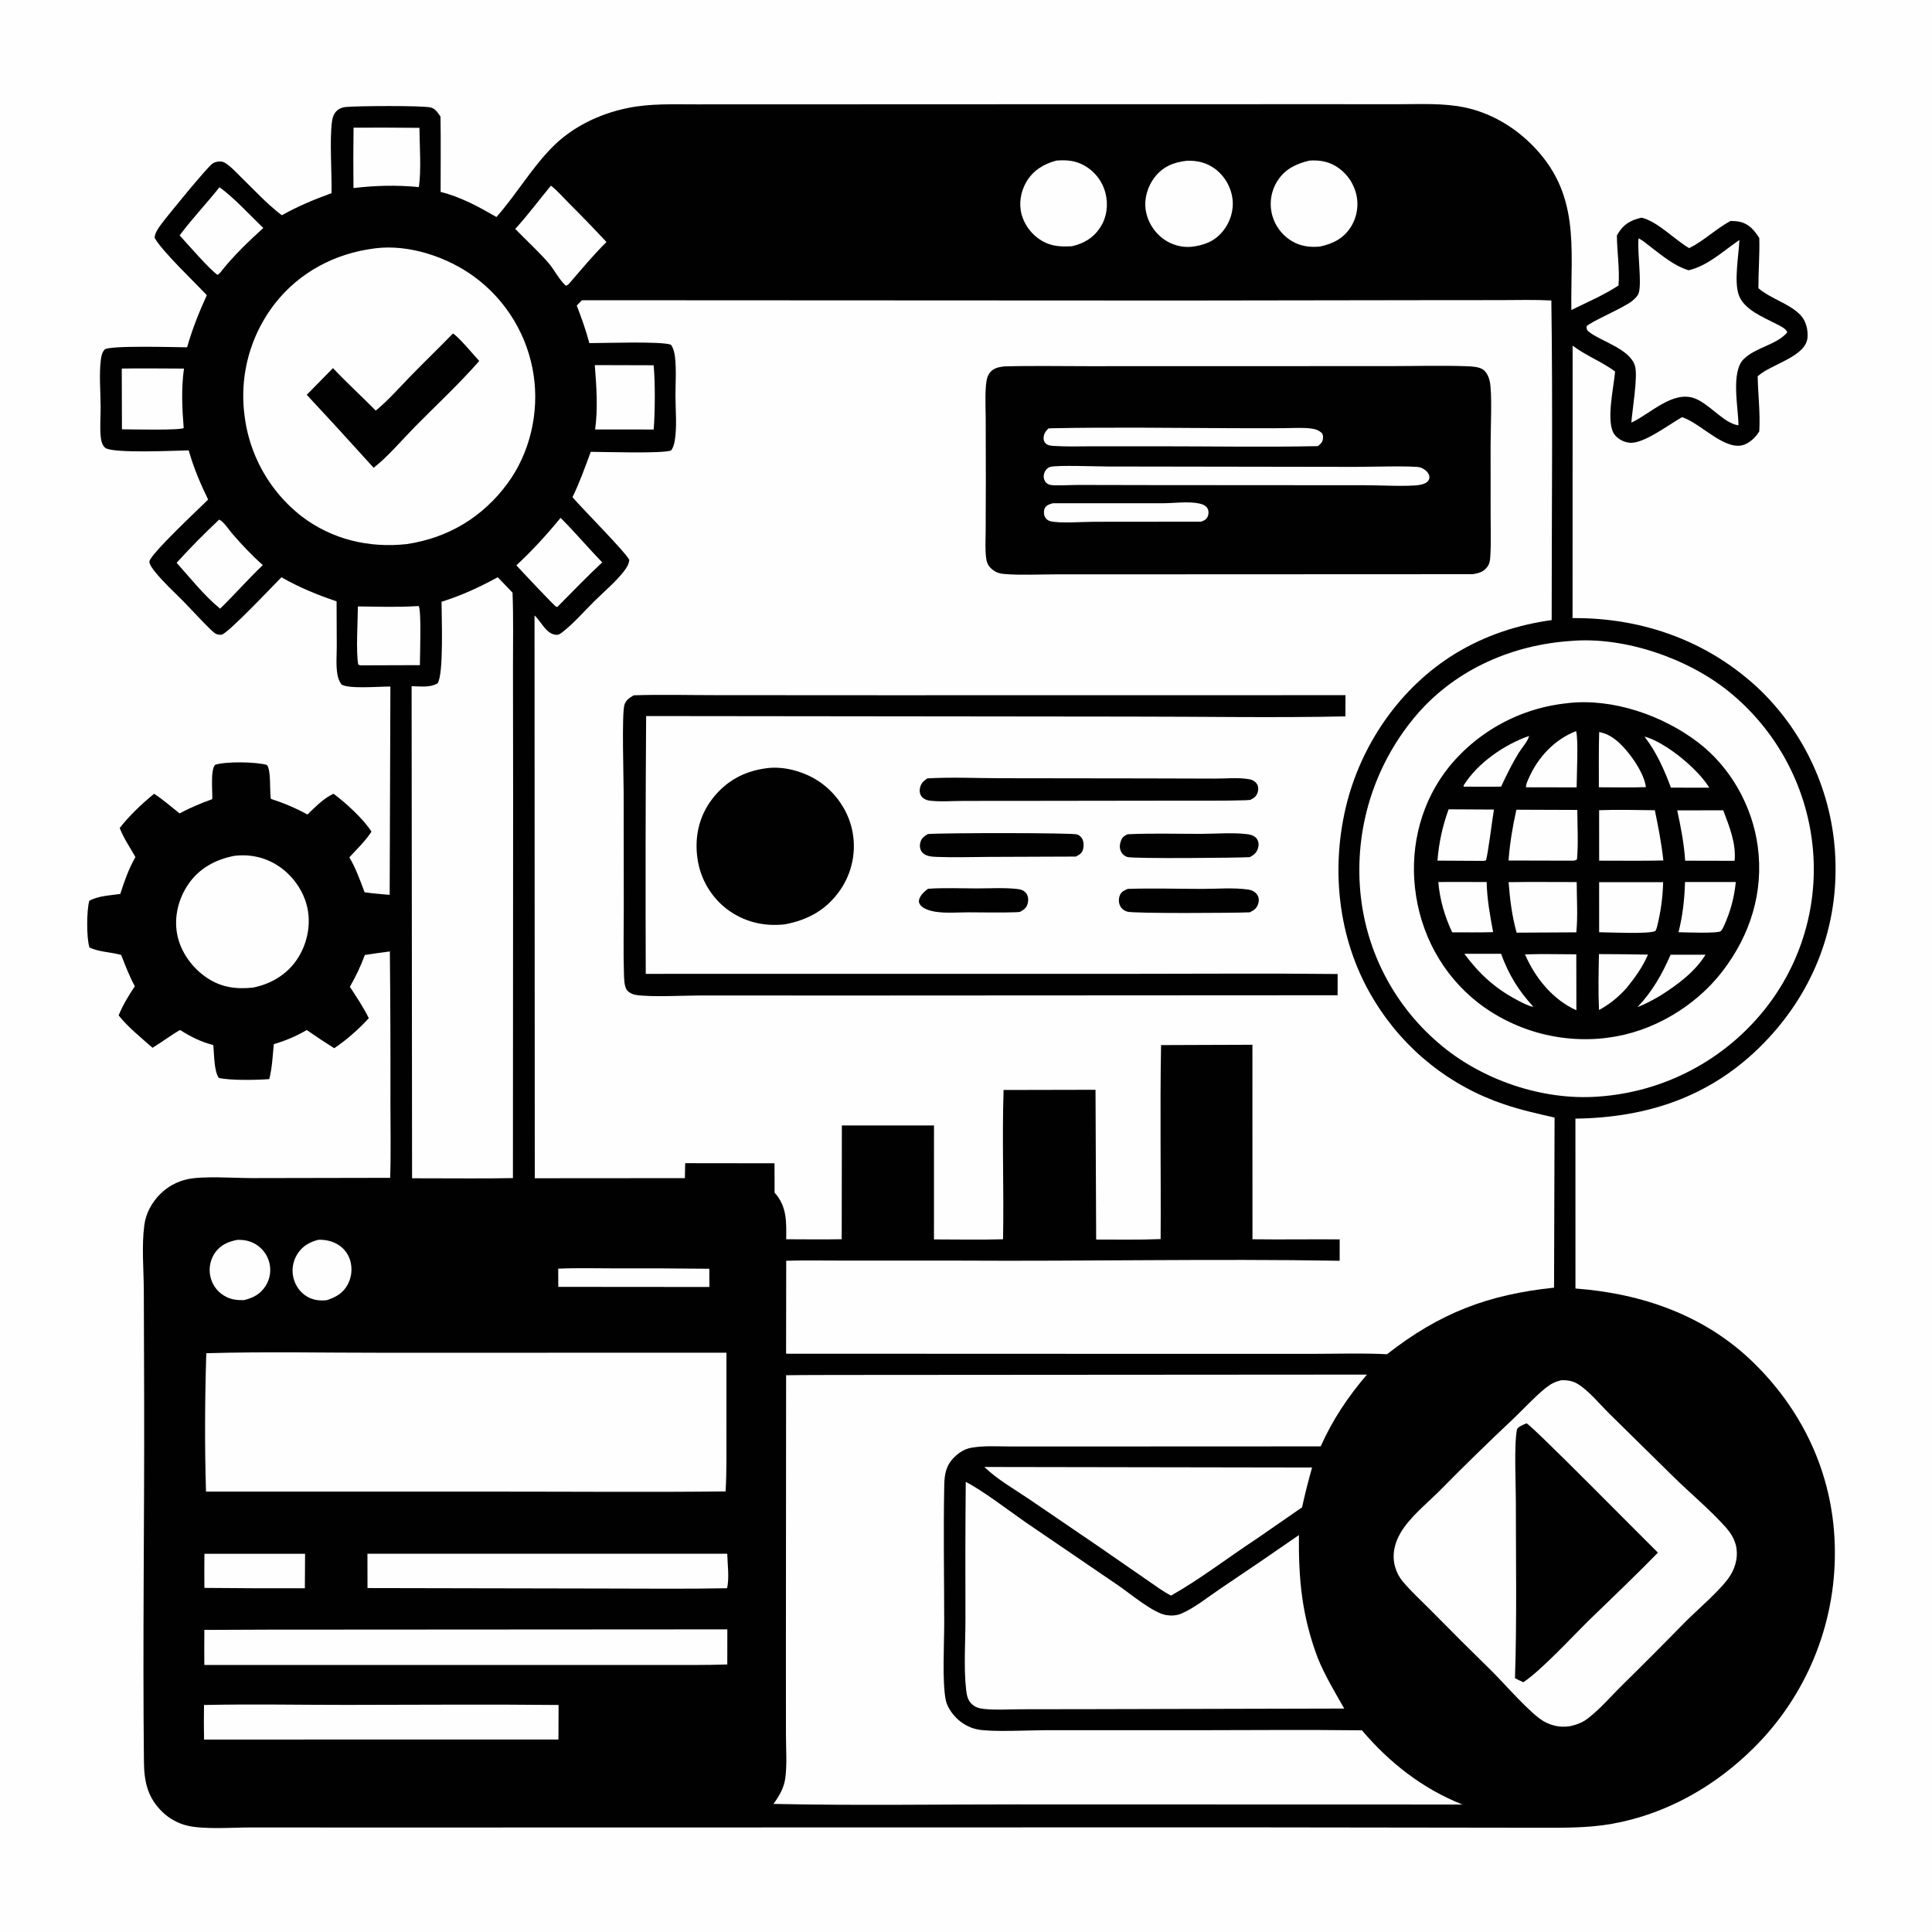<?xml version="1.0" encoding="utf-8" ?>
<svg xmlns="http://www.w3.org/2000/svg" xmlns:xlink="http://www.w3.org/1999/xlink" width="1024" height="1024">
	<path fill="#FEFEFE" d="M0 0L1024 0L1024 1024L0 1024L0 0Z"/>
	<path fill="#010101" d="M547.491 55.248L700.458 55.222L741.071 55.24C752.796 55.247 764.999 54.538 776.523 56.976C789.648 59.754 801.778 66.759 811.311 76.124C837.959 102.305 832.382 130.802 832.851 164.318C841.124 160.22 850.134 156.396 857.849 151.313C858.528 142.523 857.06 133.624 856.977 124.818Q857.262 124.307 857.562 123.804C860.637 118.692 864.417 116.709 870.02 115.353C878.53 117.351 887.434 126.914 895.308 131.526C903.194 127.579 909.526 121.243 917.245 117.098C918.995 117.122 920.81 117.234 922.513 117.656C927.219 118.823 929.985 122.293 932.457 126.169C932.727 135.006 931.949 143.892 931.988 152.75C938.569 158.431 948.438 160.841 954.279 166.98C957.214 170.065 958.319 174.661 958.023 178.833C957.301 189.015 938.973 192.945 932.02 199.083C931.879 199.207 931.741 199.335 931.602 199.462C931.799 209.21 933.026 218.875 932.456 228.647C930.709 231.441 928.206 234.004 925.184 235.399C915.203 240.009 902.179 224.929 892.083 221.286C891.905 221.222 891.725 221.162 891.546 221.1C884.755 224.846 871.389 235.19 863.984 234.676C860.944 234.465 857.925 232.965 855.967 230.621C850.786 224.421 855.363 205.28 856.036 196.894C848.942 191.659 840.594 188.513 833.525 183.214L833.488 327.608C870.81 327.301 905.93 339.942 933.083 365.894Q934.237 367.018 935.364 368.17Q936.49 369.322 937.588 370.501Q938.686 371.68 939.755 372.886Q940.823 374.091 941.862 375.323Q942.901 376.554 943.91 377.811Q944.918 379.068 945.895 380.348Q946.873 381.629 947.818 382.934Q948.764 384.238 949.678 385.565Q950.591 386.892 951.472 388.241Q952.353 389.591 953.2 390.961Q954.048 392.331 954.861 393.722Q955.675 395.112 956.454 396.523Q957.233 397.933 957.978 399.361Q958.723 400.79 959.432 402.237Q960.141 403.683 960.815 405.147Q961.489 406.61 962.127 408.09Q962.764 409.569 963.366 411.064Q963.967 412.559 964.532 414.068Q965.096 415.577 965.624 417.099Q966.151 418.622 966.641 420.157Q967.131 421.691 967.583 423.238Q968.036 424.784 968.45 426.341Q968.864 427.898 969.24 429.465Q969.616 431.031 969.954 432.607Q970.292 434.182 970.59 435.765Q970.889 437.348 971.15 438.938Q971.41 440.528 971.631 442.124Q971.852 443.72 972.034 445.321Q972.215 446.922 972.358 448.527Q972.501 450.132 972.604 451.739Q972.708 453.347 972.771 454.957Q972.835 456.567 972.86 458.178C973.557 494.139 959.944 527.08 934.927 552.786C907.443 581.028 873.64 592.385 835.008 592.896L835.031 682.933C870.414 685.583 904.008 697.219 929.769 722.593C956.93 749.346 972.355 783.942 972.52 822.299Q972.531 824.103 972.498 825.907Q972.465 827.711 972.387 829.513Q972.309 831.316 972.186 833.116Q972.063 834.916 971.896 836.712Q971.728 838.509 971.516 840.301Q971.304 842.092 971.047 843.878Q970.791 845.664 970.49 847.443Q970.19 849.222 969.845 850.993Q969.5 852.764 969.111 854.526Q968.723 856.287 968.29 858.039Q967.858 859.791 967.383 861.531Q966.907 863.272 966.388 865Q965.87 866.728 965.308 868.442Q964.747 870.157 964.143 871.857Q963.539 873.557 962.893 875.242Q962.247 876.927 961.56 878.595Q960.872 880.263 960.143 881.913Q959.415 883.564 958.645 885.196Q957.876 886.828 957.066 888.44Q956.256 890.052 955.407 891.644Q954.557 893.236 953.669 894.806Q952.78 896.376 951.852 897.923Q950.925 899.471 949.959 900.995Q948.994 902.519 947.99 904.019Q946.987 905.518 945.947 906.993Q944.907 908.467 943.831 909.915Q942.755 911.363 941.643 912.784Q940.531 914.204 939.384 915.597Q938.237 916.99 937.056 918.354Q935.874 919.718 934.66 921.052Q933.445 922.386 932.198 923.689Q930.95 924.993 929.671 926.265C909.182 946.754 883.059 961.573 854.408 966.657C841.517 968.945 828.765 968.742 815.738 968.737L779.838 968.693L656.055 968.531L195.75 968.623L132.991 968.589C123.356 968.587 108.668 969.732 99.574 967.706C94.685 966.617 89.839 963.991 86.223 960.523C78.286 952.911 76.403 944.511 76.288 933.829C75.604 870.433 76.549 806.973 76.41 743.569L76.224 683.614C76.14 672.526 75.03 660.257 76.497 649.295C77.34 642.996 80.471 637.341 84.918 632.863Q85.645 632.139 86.421 631.468Q87.197 630.797 88.018 630.182Q88.839 629.567 89.7 629.011Q90.562 628.455 91.461 627.96Q92.359 627.466 93.29 627.036Q94.221 626.605 95.18 626.241Q96.139 625.877 97.121 625.58Q98.103 625.284 99.103 625.057C107.722 623.159 124.017 624.417 133.394 624.414L206.798 624.277C207.245 610.821 206.924 597.243 206.935 583.773Q207.03 544.027 206.635 504.283C202.21 504.803 197.788 505.529 193.375 506.155C191.167 512.125 188.606 517.508 185.437 523.036C189.019 528.421 192.579 533.86 195.484 539.645C190.303 545.335 183.561 551.325 177.142 555.574Q169.742 550.942 162.589 545.936C156.812 549.285 151.516 551.525 145.114 553.433C144.546 559.566 144.236 565.973 142.721 571.949C136.307 572.453 121.835 572.746 115.975 571.307C113.357 567.722 113.553 558.297 113.029 553.9C106.583 552.242 101.023 549.486 95.443 545.914C90.413 548.759 85.817 552.365 80.842 555.334C74.694 549.927 68.032 544.588 62.875 538.199C65.131 532.634 68.15 527.717 71.468 522.727C68.539 517.422 66.443 511.763 64.216 506.14C58.948 504.633 52.227 504.562 47.435 502.174C45.779 497.541 45.884 482.206 47.327 477.494C51.676 474.821 58.724 474.568 63.746 473.805C65.962 466.933 68.186 460.572 71.77 454.276C69.011 449.231 65.448 444.231 63.457 438.849C68.45 432.368 75.359 425.89 81.677 420.712C86.402 423.797 90.767 427.609 95.186 431.118C100.786 428.094 106.511 425.724 112.485 423.569C112.729 419.671 111.42 408.133 114.018 405.338C119.869 403.527 135.479 403.735 141.415 405.424C143.698 407.673 142.931 418.966 143.449 422.618L143.566 423.41C150.46 425.641 156.602 428.235 162.963 431.705C167.211 427.651 171.374 423.226 176.75 420.699C182.963 425.213 192.924 434.346 196.88 440.796C193.683 445.74 189.159 450.079 185.163 454.388C188.612 460.214 190.861 466.61 193.249 472.918C197.652 473.576 202.102 473.903 206.535 474.297L206.917 363.887C201.708 363.795 184.63 365.324 180.99 362.773C179.721 361.004 179.147 359.339 178.792 357.188C178.021 352.528 178.483 347.347 178.489 342.61L178.396 318.725C168.127 315.266 158.592 311.352 149.164 305.963C144.891 310.242 120.363 336.289 117.328 336.434C115.444 336.524 114.221 336.058 112.871 334.805C107.459 329.779 102.444 324.076 97.262 318.793C92.31 313.746 86.712 308.731 82.287 303.226C81.327 302.031 79.054 299.172 79.19 297.625C79.526 293.814 105.81 269.236 110.319 264.809C106.191 256.336 102.577 247.789 100.02 238.699C93.162 238.833 59.526 240.457 55.759 237.346C54.083 235.961 53.551 233.341 53.361 231.281C52.886 226.138 53.373 220.6 53.341 215.408C53.291 207.434 52.476 198.621 53.444 190.734C53.679 188.823 54.1 186.694 55.473 185.258C57.677 182.952 93.429 184.053 99.165 184.082C101.874 174.516 105.489 165.481 109.618 156.453C103.559 149.957 85.383 132.665 81.942 125.999C82.087 123.496 83.925 120.91 85.379 118.935C88.836 114.239 109.121 89.494 112.393 86.878C113.294 86.158 114.422 85.797 115.554 85.652C116.849 85.486 118.119 85.61 119.254 86.308C122.566 88.345 125.448 91.668 128.233 94.375C134.869 100.827 141.413 107.991 148.765 113.611L149.391 114.086C157.996 109.267 166.466 105.745 175.709 102.39C175.947 91.608 174.621 74.407 175.947 64.52C176.306 61.838 177.117 59.567 179.437 57.991C180.61 57.195 182.076 56.813 183.474 56.689C189.796 56.13 222.707 55.877 228.129 56.928C230.662 57.419 232.125 59.867 233.472 61.818C233.705 75.107 233.521 88.431 233.538 101.723C244.234 104.385 253.659 109.58 263.139 115.016C273.539 103.263 281.669 89.194 292.642 78.087C303.456 67.142 317.792 60.3 332.773 57.234C344.742 54.785 357.05 55.323 369.2 55.31L408.124 55.301L547.491 55.248Z"/>
	<path fill="#FEFEFE" d="M295.871 672.422C306.041 671.96 316.354 672.273 326.543 672.269Q351.247 672.178 375.95 672.47L375.991 682.127L295.901 682.061L295.871 672.422Z"/>
	<path fill="#FEFEFE" d="M168.806 657.099C172.075 657.029 175.109 657.573 178.053 659.055Q178.719 659.388 179.349 659.786Q179.978 660.184 180.564 660.644Q181.15 661.104 181.686 661.62Q182.223 662.137 182.705 662.705Q183.187 663.273 183.609 663.886Q184.031 664.5 184.389 665.153Q184.747 665.806 185.038 666.492Q185.328 667.177 185.548 667.889Q185.79 668.682 185.953 669.495Q186.117 670.308 186.2 671.133Q186.284 671.958 186.286 672.788Q186.289 673.617 186.211 674.442Q186.133 675.268 185.975 676.082Q185.816 676.896 185.579 677.691Q185.343 678.486 185.03 679.253Q184.716 680.021 184.33 680.755C181.853 685.418 178.01 687.566 173.186 689.127C169.565 689.524 166.154 689.139 162.934 687.31C159.177 685.177 156.546 681.471 155.525 677.296Q155.335 676.513 155.222 675.716Q155.11 674.918 155.076 674.113Q155.043 673.308 155.089 672.504Q155.135 671.7 155.26 670.904Q155.385 670.108 155.587 669.328Q155.79 668.548 156.068 667.793Q156.346 667.037 156.698 666.312Q157.049 665.587 157.47 664.9C160.109 660.552 163.986 658.316 168.806 657.099Z"/>
	<path fill="#FEFEFE" d="M125.981 657.125C129.37 657.115 132.25 657.616 135.223 659.304Q135.919 659.703 136.572 660.17Q137.225 660.637 137.827 661.168Q138.43 661.698 138.976 662.286Q139.522 662.874 140.006 663.514Q140.491 664.154 140.908 664.84Q141.326 665.525 141.672 666.249Q142.019 666.973 142.291 667.728Q142.563 668.483 142.758 669.262Q142.953 670.036 143.069 670.825Q143.185 671.614 143.221 672.411Q143.256 673.208 143.211 674.004Q143.167 674.801 143.042 675.588Q142.916 676.376 142.713 677.147Q142.509 677.919 142.228 678.665Q141.947 679.412 141.593 680.126Q141.238 680.841 140.813 681.516C138.056 685.906 134.218 687.903 129.351 689.073C125.356 689.205 122.011 688.763 118.548 686.603Q117.867 686.179 117.232 685.688Q116.598 685.196 116.016 684.643Q115.435 684.089 114.914 683.479Q114.392 682.87 113.935 682.21Q113.478 681.55 113.091 680.847Q112.704 680.144 112.391 679.405Q112.078 678.666 111.841 677.899Q111.605 677.132 111.448 676.345Q111.282 675.546 111.199 674.734Q111.115 673.922 111.115 673.106Q111.114 672.29 111.197 671.479Q111.279 670.667 111.444 669.867Q111.608 669.068 111.853 668.29Q112.099 667.511 112.422 666.762Q112.745 666.013 113.142 665.3Q113.54 664.588 114.008 663.919C116.964 659.763 121.119 658.002 125.981 657.125Z"/>
	<path fill="#FEFEFE" d="M108.342 823.544L161.694 823.531L161.585 841.801Q134.959 841.9 108.334 841.623C108.228 835.603 108.329 829.565 108.342 823.544Z"/>
	<path fill="#FEFEFE" d="M220.838 321.26L221.921 321.216C223.436 323.418 222.565 348.14 222.546 352.543L190.875 352.643L189.87 352.187C188.612 345.428 189.637 329.111 189.685 321.422C200.214 321.525 210.283 321.93 220.838 321.26Z"/>
	<path fill="#FEFEFE" d="M116.306 99.257C123.615 104.32 132.888 114.494 139.565 120.818C131.478 128.221 123.658 135.631 116.882 144.295C116.359 144.964 116.011 145.228 115.322 145.693C111.579 143.355 99.046 128.966 95.21 124.767C101.784 115.914 109.455 107.901 116.306 99.257Z"/>
	<path fill="#FEFEFE" d="M64.538 195.346C75.514 195.146 86.531 195.337 97.51 195.356C96.028 205.93 96.514 216.254 97.361 226.84C95.918 228.193 68.517 227.548 64.631 227.537L64.538 195.346Z"/>
	<path fill="#FEFEFE" d="M315.251 193.509L346.442 193.598C347.328 202.735 347.185 218.417 346.469 227.647L315.437 227.617C316.964 216.089 316.148 205.012 315.251 193.509Z"/>
	<path fill="#FEFEFE" d="M297.113 274.474C304.726 282.034 311.698 290.347 319.177 298.067C311.02 305.676 303.239 313.804 295.378 321.722L294.785 321.528L295.012 321.817C293.636 320.997 276.372 302.578 273.681 299.636C282.202 291.714 289.745 283.476 297.113 274.474Z"/>
	<path fill="#FEFEFE" d="M116.186 275.387C118.569 276.514 121.211 280.669 123.03 282.775C128.17 288.728 133.392 294.292 139.296 299.506C131.486 306.935 124.405 315.103 116.661 322.604C108.235 315.736 100.891 306.396 93.615 298.294Q104.425 286.372 116.186 275.387Z"/>
	<path fill="#FEFEFE" d="M187.391 67.667Q204.853 67.578 222.314 67.759C222.358 76.998 223.387 90.434 221.975 99.153C210.203 98.012 199.061 98.293 187.35 99.677Q187.158 83.671 187.391 67.667Z"/>
	<path fill="#FEFEFE" d="M291.998 98.405C295.32 100.946 298.397 104.531 301.354 107.506Q311.589 117.703 321.438 128.274C314.343 135.291 307.93 143.074 301.399 150.611C300.97 150.96 300.477 151.205 299.998 151.48C296.305 148.326 293.886 143.003 290.642 139.283C285.166 133.001 278.89 127.335 273.096 121.335C279.713 114.069 285.741 105.994 291.998 98.405Z"/>
	<path fill="#FEFEFE" d="M694.011 85.125C698.952 84.777 703.434 85.408 707.774 87.946Q708.284 88.249 708.779 88.577Q709.273 88.905 709.751 89.257Q710.229 89.609 710.689 89.984Q711.149 90.359 711.589 90.757Q712.03 91.155 712.45 91.573Q712.871 91.992 713.27 92.431Q713.669 92.871 714.046 93.329Q714.423 93.787 714.777 94.264Q715.131 94.74 715.461 95.234Q715.791 95.727 716.096 96.236Q716.401 96.745 716.68 97.269Q716.96 97.792 717.213 98.329Q717.466 98.866 717.692 99.414Q717.919 99.963 718.117 100.522Q718.316 101.081 718.487 101.65Q718.658 102.218 718.801 102.794Q718.94 103.365 719.05 103.942Q719.16 104.519 719.24 105.101Q719.32 105.683 719.37 106.268Q719.419 106.853 719.439 107.441Q719.458 108.028 719.447 108.615Q719.437 109.202 719.395 109.788Q719.354 110.374 719.283 110.958Q719.212 111.541 719.11 112.119Q719.009 112.698 718.878 113.271Q718.747 113.843 718.587 114.408Q718.426 114.973 718.237 115.53Q718.048 116.086 717.83 116.631Q717.612 117.177 717.367 117.71Q717.121 118.244 716.848 118.764Q716.576 119.285 716.276 119.79Q715.977 120.296 715.652 120.785C711.749 126.646 706.244 129.225 699.598 130.682C694.309 131.174 689.383 130.559 684.721 127.796Q684.217 127.494 683.729 127.168Q683.241 126.841 682.771 126.49Q682.3 126.138 681.848 125.764Q681.396 125.389 680.963 124.992Q680.531 124.595 680.119 124.176Q679.707 123.757 679.317 123.318Q678.927 122.879 678.56 122.421Q678.193 121.963 677.85 121.486Q677.506 121.01 677.188 120.516Q676.869 120.023 676.576 119.514Q676.283 119.006 676.016 118.483Q675.749 117.96 675.509 117.424Q675.269 116.888 675.056 116.34Q674.844 115.793 674.66 115.235Q674.475 114.678 674.319 114.112Q674.164 113.545 674.037 112.972Q673.918 112.428 673.825 111.878Q673.733 111.328 673.668 110.775Q673.602 110.222 673.564 109.666Q673.526 109.11 673.515 108.552Q673.504 107.995 673.521 107.438Q673.537 106.881 673.581 106.326Q673.625 105.77 673.695 105.217Q673.766 104.665 673.864 104.116Q673.962 103.567 674.086 103.024Q674.211 102.481 674.362 101.945Q674.513 101.408 674.69 100.88Q674.867 100.351 675.07 99.832Q675.273 99.313 675.501 98.805Q675.729 98.296 675.981 97.799Q676.234 97.303 676.51 96.819Q676.787 96.335 677.087 95.865C681.066 89.588 687.047 86.762 694.011 85.125Z"/>
	<path fill="#FEFEFE" d="M559.924 85.112C565.137 84.698 569.803 85.03 574.509 87.623Q575.031 87.91 575.537 88.223Q576.044 88.536 576.534 88.874Q577.024 89.213 577.496 89.576Q577.969 89.938 578.422 90.325Q578.875 90.711 579.308 91.12Q579.741 91.529 580.152 91.959Q580.564 92.39 580.953 92.84Q581.342 93.291 581.708 93.761Q582.074 94.231 582.415 94.719Q582.757 95.207 583.073 95.712Q583.389 96.216 583.679 96.736Q583.969 97.256 584.232 97.791Q584.495 98.325 584.731 98.872Q584.967 99.418 585.175 99.977Q585.382 100.535 585.561 101.103Q585.74 101.671 585.89 102.247C587.471 108.297 586.721 114.838 583.383 120.172C579.83 125.852 574.631 129.041 568.228 130.5C562.807 130.805 557.907 130.712 552.977 128.052Q552.46 127.772 551.957 127.466Q551.455 127.16 550.968 126.83Q550.481 126.5 550.012 126.146Q549.542 125.792 549.09 125.415Q548.639 125.038 548.207 124.639Q547.774 124.24 547.362 123.82Q546.95 123.401 546.56 122.961Q546.169 122.521 545.801 122.063Q545.432 121.604 545.087 121.128Q544.742 120.652 544.421 120.159Q544.1 119.666 543.803 119.158Q543.507 118.65 543.236 118.128Q542.966 117.605 542.721 117.07Q542.477 116.535 542.259 115.989Q542.042 115.443 541.852 114.886Q541.661 114.329 541.499 113.764C539.911 108.026 540.951 101.644 543.917 96.525C547.49 90.357 553.191 86.879 559.924 85.112Z"/>
	<path fill="#FEFEFE" d="M629.138 85.198C634.458 85.024 639.461 86.178 643.828 89.364Q644.306 89.717 644.766 90.094Q645.226 90.471 645.666 90.87Q646.106 91.269 646.526 91.69Q646.946 92.111 647.344 92.552Q647.742 92.993 648.118 93.454Q648.493 93.915 648.845 94.394Q649.197 94.873 649.524 95.369Q649.851 95.865 650.153 96.377Q650.455 96.889 650.731 97.416Q651.007 97.942 651.256 98.482Q651.505 99.022 651.727 99.573Q651.949 100.125 652.143 100.687Q652.336 101.248 652.502 101.819Q652.667 102.39 652.803 102.969Q652.94 103.547 653.047 104.132Q653.154 104.717 653.232 105.306C654.035 111.462 652.041 117.786 648.127 122.569C643.664 128.022 637.983 130.105 631.201 130.828C626.262 131.235 621.05 129.744 617.004 126.912Q616.522 126.573 616.057 126.211Q615.593 125.849 615.147 125.464Q614.701 125.079 614.274 124.673Q613.848 124.266 613.442 123.839Q613.037 123.412 612.653 122.965Q612.269 122.518 611.908 122.052Q611.547 121.587 611.21 121.104Q610.873 120.621 610.56 120.122Q610.247 119.622 609.959 119.108Q609.672 118.594 609.41 118.066Q609.148 117.539 608.913 116.998Q608.678 116.458 608.471 115.907Q608.263 115.356 608.083 114.795Q607.902 114.234 607.75 113.665Q607.598 113.096 607.475 112.52Q607.352 111.943 607.257 111.362C606.318 105.21 608.254 98.773 612.044 93.887C616.435 88.227 622.228 85.937 629.138 85.198Z"/>
	<path fill="#FEFEFE" d="M108.13 903.682C133.335 903.125 158.689 903.645 183.908 903.631C221.284 903.609 258.687 903.279 296.06 903.677L295.989 921.985L108.15 922Q107.97 912.841 108.13 903.682Z"/>
	<path fill="#FEFEFE" d="M194.747 823.523L385.464 823.521C385.574 828.909 386.653 836.693 385.337 841.796C363.738 842.223 342.089 841.962 320.482 841.954L194.788 841.708L194.747 823.523Z"/>
	<path fill="#FEFEFE" d="M124.165 453.617C132.463 452.632 140.424 454.323 147.437 458.91C155.22 463.999 161.158 472.447 163 481.598C164.853 490.806 162.621 500.819 157.385 508.57C151.944 516.626 143.543 521.569 134.109 523.44C125.118 524.406 117.215 523.348 109.59 518.202C101.802 512.945 95.674 504.502 93.904 495.193C92.151 485.975 94.562 476.325 99.824 468.632C105.591 460.201 114.296 455.523 124.165 453.617Z"/>
	<path fill="#FEFEFE" d="M868.47 126.346C870.665 127.367 872.582 129.109 874.504 130.568C880.992 135.492 887.111 140.813 895.008 143.253C905.248 140.848 913.363 133.001 921.911 127.201C921.576 135.317 919.044 148.642 921.493 156.083C924.162 164.191 934.83 168.188 941.753 171.841C943.596 172.813 946.65 174.121 947.291 176.17C941.542 182.88 930.606 183.996 924.199 190.334C917.231 197.227 921.417 216.293 921.408 225.417C913.623 224.469 905.829 213.684 897.762 210.986C886.477 207.211 874.892 219.025 865.297 223.687L864.643 224.001C865.159 217.1 868.156 199.603 866.617 194.099C864.031 184.853 848.344 180.918 841.996 175.734C840.923 174.858 840.985 174.272 840.873 173.013C842.429 170.773 860.608 163.193 865.092 159.497C866.446 158.381 867.988 157.016 868.552 155.291C870.301 149.942 867.712 133.606 868.47 126.346Z"/>
	<path fill="#FEFEFE" d="M141.893 863.749L385.501 863.597L385.481 882.195C374.42 882.592 363.317 882.44 352.25 882.473L108.301 882.472Q108.221 873.178 108.322 863.884L141.893 863.749Z"/>
	<path fill="#FEFEFE" d="M521.721 777.527L695.437 777.815Q692.438 788.276 690.125 798.91L665.938 815.651C651.374 825.213 635.546 837.358 620.664 845.698C616.223 843.415 612.07 840.243 607.939 837.428L581.707 819.283L545.716 794.754C537.74 789.352 528.645 784.19 521.721 777.527Z"/>
	<path fill="#FEFEFE" d="M511.874 785.443C520.221 789.567 535.318 801.08 543.564 806.816L592.726 840.334C598.976 844.621 611.059 854.805 617.974 856.001C620.694 856.471 623.604 856.339 626.16 855.235C633.233 852.18 640.132 846.524 646.562 842.199Q667.621 828.082 688.447 813.623C688.222 837.249 690.047 856.507 698.48 878.891C702.319 888.271 707.471 896.794 712.479 905.567L579.976 905.887L541.433 905.942C534.948 905.955 528.042 906.453 521.598 905.787C518.948 905.513 516.666 904.861 514.774 902.881C512.692 900.703 512.318 897.916 512.006 895.041C510.768 883.624 511.71 870.072 511.7 858.359Q511.545 821.9 511.874 785.443Z"/>
	<path fill="#FEFEFE" d="M263.797 305.96C266.469 308.629 269.045 311.406 271.654 314.138C272.162 327.486 271.88 340.937 271.888 354.296L271.967 420.995L271.862 624.414C256.676 624.727 241.442 624.504 226.25 624.527L218.405 624.507L218.163 363.693C222.735 363.772 227.806 364.573 231.901 362.2C235.283 357.541 234.017 326.626 234.035 318.945C244.706 315.607 254 311.298 263.797 305.96Z"/>
	<path fill="#FEFEFE" d="M198.354 131.689C198.496 131.666 198.638 131.638 198.781 131.62C216.759 129.328 237.21 136.233 251.564 146.823Q253.13 147.979 254.637 149.211Q256.145 150.443 257.589 151.747Q259.034 153.052 260.413 154.426Q261.792 155.8 263.102 157.24Q264.412 158.68 265.65 160.182Q266.887 161.685 268.049 163.247Q269.211 164.808 270.295 166.425Q271.379 168.042 272.383 169.71Q273.386 171.378 274.306 173.094Q275.226 174.809 276.06 176.568Q276.895 178.327 277.642 180.124Q278.389 181.922 279.047 183.754Q279.705 185.586 280.272 187.448Q280.839 189.31 281.314 191.198Q281.789 193.086 282.17 194.995Q282.552 196.904 282.839 198.829C285.823 218.688 280.902 240.122 268.938 256.308C255.707 274.21 237.553 285.075 215.597 288.382C195.574 290.563 176.036 285.995 159.861 273.659Q159.081 273.052 158.317 272.426Q157.552 271.8 156.804 271.156Q156.055 270.511 155.323 269.848Q154.59 269.185 153.874 268.504Q153.158 267.824 152.459 267.125Q151.76 266.427 151.079 265.712Q150.397 264.996 149.734 264.264Q149.07 263.532 148.425 262.784Q147.78 262.036 147.153 261.272Q146.527 260.508 145.919 259.729Q145.312 258.95 144.724 258.156Q144.136 257.362 143.567 256.554Q142.999 255.746 142.451 254.924Q141.903 254.102 141.375 253.266Q140.848 252.431 140.341 251.583Q139.834 250.735 139.348 249.875Q138.863 249.014 138.398 248.142Q137.934 247.27 137.491 246.387Q137.049 245.504 136.628 244.61Q136.207 243.716 135.809 242.812Q135.411 241.908 135.035 240.994Q134.659 240.08 134.305 239.158Q133.952 238.235 133.622 237.304Q133.291 236.373 132.984 235.434Q132.677 234.495 132.393 233.548Q132.109 232.602 131.849 231.649Q131.588 230.696 131.351 229.737Q131.114 228.778 130.901 227.813Q130.688 226.848 130.499 225.879Q130.31 224.909 130.145 223.935Q129.98 222.961 129.839 221.983Q129.698 221.005 129.581 220.024Q129.455 219.05 129.353 218.072Q129.251 217.095 129.173 216.116Q129.095 215.136 129.042 214.155Q128.988 213.174 128.959 212.192Q128.929 211.21 128.924 210.227Q128.919 209.244 128.938 208.262Q128.957 207.28 129 206.298Q129.043 205.316 129.111 204.336Q129.178 203.356 129.27 202.378Q129.362 201.399 129.477 200.424Q129.593 199.448 129.733 198.475Q129.873 197.503 130.036 196.534Q130.2 195.565 130.388 194.6Q130.575 193.636 130.786 192.676Q130.998 191.717 131.233 190.763Q131.467 189.809 131.726 188.861Q131.984 187.913 132.266 186.971Q132.548 186.03 132.852 185.096Q133.157 184.162 133.485 183.235Q133.813 182.309 134.163 181.391Q134.514 180.473 134.887 179.564Q135.26 178.655 135.655 177.756Q136.05 176.856 136.468 175.967Q136.885 175.077 137.324 174.198Q137.764 173.319 138.224 172.451Q138.685 171.584 139.167 170.727Q139.649 169.871 140.152 169.027Q140.655 168.183 141.179 167.352Q141.702 166.52 142.246 165.702Q142.79 164.884 143.355 164.079Q143.919 163.275 144.502 162.484Q145.086 161.694 145.689 160.918C158.682 144.28 177.559 134.326 198.354 131.689Z"/>
	<path fill="#010101" d="M240.045 176.787C242.309 177.639 251.635 188.78 254.009 191.318C243.438 203.435 231.295 214.649 219.993 226.115C213.444 232.758 205.079 242.6 198.019 247.924L177.885 225.775L162.581 209.262L176.487 195.111C183.791 202.835 191.672 210.072 199.162 217.624C205.83 212.181 211.616 205.475 217.625 199.325C225.029 191.748 232.646 184.377 240.045 176.787Z"/>
	<path fill="#FEFEFE" d="M827.382 731.568C830.255 731.426 833.39 731.863 835.909 733.329C841.861 736.792 848.078 744.46 853.15 749.442L887.09 782.841C896.167 791.74 906.267 800.073 914.722 809.539C917.038 812.132 918.965 815.15 919.911 818.518C921.459 824.028 920.182 829.905 917.277 834.732C912.88 842.041 899.504 853.3 893.012 859.867Q876.238 877.037 859.115 893.858C853.504 899.444 847.825 906.036 841.554 910.83C838.746 912.977 835.817 914.063 832.431 914.868C832.301 914.887 832.171 914.907 832.04 914.924L831.388 915.004C826.777 915.615 822.541 914.673 818.465 912.474C811.528 908.732 797.304 892.277 790.797 885.832Q774.476 869.888 758.478 853.62C753.506 848.594 748.107 843.691 743.554 838.293C741.606 835.985 740.267 833.399 739.442 830.493C737.653 824.192 739.095 817.929 742.353 812.387C747.161 804.211 756.075 797.06 762.83 790.334Q782.225 770.651 802.357 751.723C807.948 746.387 813.274 740.444 819.297 735.605C821.906 733.509 824.135 732.389 827.382 731.568Z"/>
	<path fill="#010101" d="M809.098 754.395C812.148 755.66 871.148 815.528 878.712 822.921C866.664 835.342 854.045 847.254 841.637 859.317C832.654 868.212 817.202 884.99 807.44 891.618C805.92 890.995 804.451 890.226 802.976 889.503C804 858.175 803.429 826.667 803.43 795.321C803.43 786.572 802.397 765.032 804.083 757.376C805.354 755.811 807.297 755.197 809.098 754.395Z"/>
	<path fill="#FEFEFE" d="M109.339 717.235C140.655 716.314 172.204 717.017 203.541 716.992L385.034 716.962L385.026 758.603C385.015 769.207 385.21 779.9 384.572 790.486C344.677 790.934 304.762 790.582 264.864 790.588L109.19 790.573C108.441 766.304 108.586 741.488 109.339 717.235Z"/>
	<path fill="#FEFEFE" d="M452.434 728.75L724.5 728.564C714.523 740.204 706.247 752.562 699.995 766.609L569.742 766.666L535.934 766.665C529.055 766.668 521.558 766.119 514.767 767.341C511.321 767.961 508.285 769.869 505.814 772.32C501.46 776.638 500.596 781.203 500.476 787.06C499.977 811.444 500.436 835.942 500.451 860.338C500.457 871.198 499.34 891.266 501.242 900.99C501.92 904.457 504.459 908.13 506.92 910.586C509.908 913.57 513.89 915.792 518.047 916.617C525.652 918.128 545.275 917.06 554 917.043L632.608 917.051C662.347 917.028 692.114 916.743 721.85 917.106C736.394 934.254 754.14 948.165 775.149 956.437L538.61 956.374C495.748 956.36 452.782 957.031 409.936 956.109C412.906 952.153 415.486 947.658 416.186 942.698C417.222 935.353 416.575 927.139 416.568 919.702L416.546 877.326L416.653 728.903C428.574 728.724 440.511 728.8 452.434 728.75Z"/>
	<path fill="#FEFEFE" d="M832.669 339.712C860.918 337.292 894.538 348.907 916.413 366.609Q917.561 367.541 918.686 368.5Q919.811 369.459 920.912 370.445Q922.013 371.432 923.09 372.444Q924.167 373.457 925.219 374.496Q926.271 375.535 927.298 376.599Q928.324 377.663 929.324 378.751Q930.324 379.84 931.298 380.952Q932.271 382.065 933.218 383.201Q934.164 384.337 935.082 385.496Q936 386.654 936.89 387.835Q937.78 389.015 938.64 390.217Q939.501 391.419 940.333 392.642Q941.164 393.864 941.965 395.107Q942.767 396.349 943.537 397.61Q944.308 398.872 945.048 400.152Q945.788 401.432 946.497 402.729Q947.206 404.026 947.883 405.341Q948.559 406.655 949.204 407.985Q949.849 409.316 950.461 410.661Q951.073 412.007 951.652 413.367Q952.232 414.727 952.778 416.101Q953.324 417.475 953.836 418.862Q954.349 420.248 954.827 421.647Q955.306 423.046 955.75 424.456Q956.195 425.866 956.605 427.286Q957.015 428.707 957.39 430.137Q957.765 431.566 958.106 433.005Q958.446 434.444 958.751 435.89Q959.057 437.337 959.327 438.79Q959.597 440.244 959.832 441.703Q960.066 443.163 960.266 444.628Q960.465 446.093 960.628 447.562Q960.79 449.02 960.916 450.481Q961.042 451.942 961.132 453.406Q961.222 454.87 961.275 456.335Q961.329 457.801 961.347 459.267Q961.365 460.734 961.346 462.2Q961.328 463.667 961.274 465.132Q961.219 466.598 961.129 468.061Q961.038 469.525 960.911 470.986Q960.785 472.448 960.622 473.905Q960.46 475.363 960.262 476.816Q960.063 478.269 959.829 479.717Q959.595 481.164 959.325 482.606Q959.056 484.048 958.751 485.482Q958.446 486.917 958.105 488.343Q957.765 489.77 957.39 491.187Q957.015 492.605 956.605 494.013Q956.195 495.421 955.75 496.819Q955.305 498.216 954.826 499.603Q954.348 500.989 953.835 502.363Q953.322 503.737 952.775 505.098Q952.229 506.458 951.649 507.806Q951.069 509.153 950.456 510.485Q949.843 511.817 949.198 513.134Q948.552 514.451 947.874 515.752Q947.197 517.052 946.487 518.336Q945.777 519.619 945.036 520.885Q944.296 522.151 943.524 523.398Q942.752 524.645 941.949 525.872Q941.147 527.1 940.315 528.307Q939.482 529.515 938.621 530.701Q937.759 531.888 936.868 533.053Q935.977 534.218 935.058 535.361Q934.093 536.561 933.098 537.736Q932.104 538.911 931.08 540.061Q930.056 541.211 929.004 542.335Q927.953 543.46 926.873 544.557Q925.793 545.655 924.687 546.725Q923.58 547.796 922.447 548.838Q921.314 549.881 920.156 550.895Q918.997 551.909 917.814 552.894Q916.63 553.879 915.423 554.834Q914.215 555.789 912.984 556.713Q911.753 557.638 910.499 558.532Q909.246 559.425 907.97 560.288Q906.695 561.15 905.398 561.98Q904.102 562.81 902.785 563.608Q901.468 564.406 900.131 565.17Q898.795 565.935 897.44 566.666Q896.085 567.397 894.712 568.094Q893.34 568.791 891.95 569.454Q890.56 570.117 889.155 570.744Q887.749 571.372 886.328 571.965Q884.907 572.558 883.472 573.115Q882.036 573.672 880.588 574.193Q879.139 574.714 877.678 575.199Q876.216 575.684 874.743 576.133Q873.271 576.581 871.787 576.992Q870.303 577.404 868.81 577.779Q867.317 578.153 865.814 578.49Q864.312 578.827 862.802 579.127Q861.292 579.427 859.775 579.689Q858.258 579.951 856.734 580.175Q855.211 580.399 853.683 580.585Q852.154 580.771 850.622 580.919Q848.885 581.081 847.145 581.213C817.355 583.437 784.811 572.259 762.273 552.692Q761.144 551.723 760.039 550.726Q758.934 549.729 757.854 548.705Q756.775 547.682 755.721 546.631Q754.667 545.581 753.639 544.504Q752.612 543.428 751.611 542.326Q750.611 541.225 749.638 540.099Q748.666 538.973 747.721 537.823Q746.777 536.673 745.861 535.5Q744.945 534.327 744.059 533.132Q743.173 531.936 742.317 530.719Q741.461 529.502 740.635 528.265Q739.809 527.027 739.015 525.769Q738.22 524.51 737.457 523.233Q736.693 521.956 735.962 520.66Q735.231 519.364 734.532 518.05Q733.833 516.736 733.168 515.406Q732.502 514.075 731.869 512.728Q731.236 511.381 730.637 510.019Q730.038 508.657 729.473 507.28Q728.908 505.904 728.378 504.514Q727.847 503.123 727.351 501.72Q726.855 500.317 726.395 498.903Q725.934 497.488 725.508 496.062Q725.083 494.636 724.693 493.2Q724.302 491.764 723.948 490.319Q723.594 488.874 723.276 487.42Q722.958 485.966 722.676 484.505Q722.394 483.044 722.148 481.577Q721.903 480.109 721.694 478.636Q721.485 477.162 721.312 475.684Q721.14 474.206 721.004 472.725Q720.869 471.243 720.77 469.758Q720.664 468.211 720.596 466.661Q720.528 465.112 720.497 463.561Q720.467 462.01 720.475 460.459Q720.483 458.908 720.529 457.358Q720.575 455.808 720.659 454.259Q720.742 452.71 720.864 451.164Q720.986 449.618 721.146 448.075Q721.305 446.532 721.503 444.994Q721.7 443.456 721.935 441.923Q722.17 440.39 722.443 438.863Q722.715 437.336 723.025 435.816Q723.335 434.296 723.682 432.785Q724.029 431.273 724.413 429.771Q724.797 428.268 725.218 426.775Q725.639 425.282 726.096 423.8Q726.553 422.318 727.047 420.848Q727.54 419.377 728.07 417.919Q728.599 416.461 729.164 415.017Q729.729 413.573 730.329 412.142Q730.929 410.712 731.564 409.297Q732.199 407.882 732.868 406.483Q733.538 405.084 734.241 403.702Q734.945 402.32 735.682 400.955Q736.419 399.591 737.19 398.244Q737.96 396.898 738.764 395.572Q739.567 394.245 740.402 392.938Q741.238 391.631 742.105 390.346Q742.973 389.06 743.871 387.796Q744.77 386.531 745.699 385.29Q746.628 384.048 747.588 382.829Q748.547 381.611 749.536 380.416Q750.525 379.221 751.543 378.051C772.225 354.507 801.751 341.773 832.669 339.712Z"/>
	<path fill="#010101" d="M830.826 372.701C830.954 372.677 831.081 372.645 831.211 372.631C854.97 370.032 881.18 379.153 899.971 393.45C917.17 406.535 928.739 427.13 931.631 448.495C934.92 472.796 927.678 495.718 912.802 514.988C898.531 533.474 875.745 547.018 852.517 549.931Q851.569 550.091 850.615 550.207Q849.503 550.332 848.388 550.43Q847.274 550.529 846.157 550.6Q845.041 550.672 843.923 550.717Q842.805 550.761 841.686 550.779Q840.567 550.797 839.448 550.788Q838.33 550.779 837.211 550.743Q836.093 550.707 834.976 550.644Q833.859 550.581 832.743 550.492Q831.628 550.402 830.515 550.286Q829.402 550.169 828.293 550.026Q827.183 549.883 826.077 549.713Q824.971 549.543 823.87 549.347Q822.768 549.151 821.672 548.928Q820.575 548.706 819.484 548.457Q818.393 548.208 817.309 547.933Q816.224 547.658 815.147 547.357Q814.069 547.056 812.999 546.729Q811.929 546.402 810.867 546.049Q809.805 545.697 808.752 545.319Q807.699 544.941 806.655 544.538Q805.611 544.135 804.577 543.707Q803.543 543.279 802.52 542.826Q801.497 542.373 800.485 541.896Q799.473 541.419 798.473 540.918Q797.472 540.416 796.484 539.891Q795.496 539.366 794.521 538.817Q793.546 538.268 792.585 537.696Q791.623 537.124 790.676 536.529Q789.728 535.934 788.795 535.316Q787.862 534.698 786.944 534.059Q786.026 533.419 785.124 532.757Q784.222 532.095 783.336 531.412C764.258 516.451 752.641 494.608 749.974 470.622C747.41 447.568 753.565 424.267 768.246 406.165Q768.969 405.286 769.713 404.426Q770.457 403.565 771.222 402.723Q771.987 401.881 772.772 401.057Q773.557 400.234 774.362 399.43Q775.167 398.627 775.992 397.843Q776.817 397.059 777.66 396.295Q778.504 395.532 779.365 394.789Q780.227 394.047 781.107 393.325Q781.987 392.604 782.884 391.904Q783.781 391.205 784.696 390.527Q785.61 389.85 786.54 389.195Q787.47 388.54 788.416 387.908Q789.362 387.276 790.324 386.668Q791.285 386.059 792.261 385.474Q793.237 384.889 794.227 384.329Q795.216 383.768 796.22 383.231Q797.223 382.695 798.239 382.183Q799.255 381.671 800.283 381.184Q801.312 380.698 802.352 380.236Q803.391 379.775 804.442 379.339Q805.493 378.903 806.555 378.493Q807.616 378.082 808.687 377.698Q809.758 377.314 810.838 376.957Q811.918 376.599 813.006 376.268Q814.094 375.937 815.191 375.632Q816.287 375.328 817.39 375.05Q818.494 374.772 819.603 374.522Q820.713 374.271 821.829 374.048Q822.944 373.825 824.065 373.629Q825.186 373.433 826.311 373.265Q827.436 373.096 828.565 372.955Q829.694 372.814 830.826 372.701Z"/>
	<path fill="#FEFEFE" d="M885.444 506.034L903.978 506.011C898.195 515.278 889.29 521.74 880.27 527.565C876.281 529.913 872.228 532.094 867.924 533.805C875.747 525.479 880.92 516.469 885.444 506.034Z"/>
	<path fill="#FEFEFE" d="M871.593 390.387C882.744 393.345 899.996 407.603 905.96 417.503L885.609 417.466C882.103 407.926 877.851 398.449 871.593 390.387Z"/>
	<path fill="#FEFEFE" d="M776.144 505.532L795.615 505.535C799.474 516.329 804.988 525.297 812.786 533.665C809.785 533.112 806.933 531.516 804.246 530.11C792.558 523.996 783.919 516.097 776.144 505.532Z"/>
	<path fill="#FEFEFE" d="M810.441 390.071C809.964 392.609 806.437 396.611 804.994 398.964C801.444 404.75 798.482 410.775 795.629 416.927C789.021 417.048 782.396 416.949 775.786 416.944L775.743 416.317C783.057 404.454 797.411 394.569 810.441 390.071Z"/>
	<path fill="#FEFEFE" d="M847.479 505.695Q860.467 505.718 873.452 505.955C870.676 512.494 866.583 518.138 862.141 523.635C857.78 528.482 853.243 532.218 847.508 535.329C847.058 525.521 847.268 515.51 847.479 505.695Z"/>
	<path fill="#FEFEFE" d="M847.592 387.99C851.027 388.661 853.754 390.085 856.487 392.247C862.683 397.148 871.467 409.262 872.353 417.198C864.071 417.489 855.726 417.282 847.437 417.276C847.437 407.519 847.318 397.744 847.592 387.99Z"/>
	<path fill="#FEFEFE" d="M808.287 505.845C817.313 505.532 826.429 505.801 835.465 505.806L835.522 535.469C822.98 529.841 813.624 518.246 808.287 505.845Z"/>
	<path fill="#FEFEFE" d="M835.35 387.5C836.662 391.499 835.664 411.522 835.646 417.334L808.795 417.282C808.777 415.558 809.58 414.069 810.256 412.52C815.147 401.314 823.918 391.968 835.35 387.5Z"/>
	<path fill="#FEFEFE" d="M762.335 467.499C770.869 467.389 779.418 467.5 787.953 467.503C788.16 476.475 789.732 485.257 791.39 494.047C784.171 494.287 776.911 494.145 769.687 494.153C765.709 485.671 763.123 476.851 762.335 467.499Z"/>
	<path fill="#FEFEFE" d="M893.088 467.491L920.01 467.497C919.161 475.784 917.239 482.916 913.848 490.523C913.342 491.592 912.909 492.655 912.061 493.507C910.69 494.885 892.447 494.129 889.655 494.099C891.864 485.229 892.849 476.605 893.088 467.491Z"/>
	<path fill="#FEFEFE" d="M767.798 428.952L791.812 429.088C790.988 433.79 788.566 453.711 787.559 456.005L786.516 456.283L761.88 456.149C762.638 446.672 764.543 437.891 767.798 428.952Z"/>
	<path fill="#FEFEFE" d="M888.958 429.507L913.361 429.48C916.541 437.991 920.273 446.991 919.375 456.247L893.162 456.184C892.588 447.102 890.888 438.373 888.958 429.507Z"/>
	<path fill="#FEFEFE" d="M847.57 429.428C857.378 429.034 867.282 429.357 877.099 429.442C878.946 438.31 880.625 447.053 881.614 456.066C870.293 456.342 858.912 456.143 847.584 456.168L847.57 429.428Z"/>
	<path fill="#FEFEFE" d="M847.573 467.581L881.492 467.583C881.309 475.864 880.159 483.85 878.097 491.865L877.452 493.406C874.292 495.227 852.581 494.127 847.578 494.101L847.573 467.581Z"/>
	<path fill="#FEFEFE" d="M799.594 467.561C811.614 467.371 823.662 467.528 835.684 467.516C835.699 476.258 836.339 485.475 835.487 494.16L803.849 494.326C801.368 485.522 800.282 476.65 799.594 467.561Z"/>
	<path fill="#FEFEFE" d="M803.717 429.167L836.003 429.283C836.045 437.909 836.588 446.877 835.844 455.458C834.725 456.329 834.017 456.127 832.625 456.172L799.552 456.088C800.258 446.899 801.7 438.144 803.717 429.167Z"/>
	<path fill="#FEFEFE" d="M308.4 159.129L625.729 159.287L753.826 159.101L795.7 159.067C804.528 159.052 813.43 158.793 822.246 159.254C823.043 215.688 822.411 272.218 822.416 328.661C804.344 331.138 787.002 336.862 771.38 346.391C742.094 364.253 721.052 394.904 713.255 428.094C705.116 462.743 709.721 500.293 728.678 530.741Q730.138 533.124 731.701 535.44Q733.264 537.757 734.927 540.004Q736.589 542.25 738.348 544.422Q740.106 546.594 741.958 548.688Q743.81 550.781 745.751 552.792Q747.692 554.802 749.718 556.727Q751.745 558.651 753.854 560.485Q755.962 562.319 758.149 564.06Q760.335 565.8 762.596 567.444Q764.856 569.088 767.185 570.631Q769.515 572.175 771.91 573.616Q774.304 575.057 776.76 576.392Q779.215 577.727 781.726 578.954Q784.237 580.181 786.799 581.297Q789.361 582.413 791.969 583.417Q794.577 584.421 797.227 585.31C805.956 588.309 814.978 590.257 823.955 592.35L823.68 682.486C788.619 686.159 763.102 695.899 735.14 717.769C722.37 717.106 709.401 717.555 696.612 717.563L627.909 717.575L416.639 717.496L416.708 668.223C426.06 667.934 435.487 668.163 444.846 668.134L508.625 668.151C575.75 668.562 642.937 667.093 710.052 668.231L710.059 656.893C694.65 656.766 679.243 657.046 663.833 656.834L663.807 553.745L615.388 553.918C614.757 588.16 615.387 622.483 615.157 656.737C603.796 657.216 592.36 656.972 580.989 656.983L580.643 577.609L531.923 577.714C531.051 604.026 532.149 630.493 531.63 656.838C519.456 657.181 507.207 656.921 495.024 656.915L495.036 596.512L446.206 596.52L446.12 656.813C436.325 656.995 426.505 656.839 416.708 656.829C416.752 647.469 417.214 639.607 410.543 632.107L410.514 616.568L363.154 616.509L363.005 624.442L283.442 624.499L283.313 326.189C286.658 329.228 289.223 335.454 293.948 336.352C295.78 336.701 296.477 336.281 297.897 335.198C303.962 330.571 309.451 324.15 314.898 318.765C320.077 313.644 326.33 308.437 330.77 302.694C332.174 300.877 333.272 299.101 333.552 296.797C331.897 292.991 308.581 269.58 303.422 263.519C307.215 255.756 310.099 247.562 313.113 239.476C319.892 239.5 351.863 240.543 355.762 238.71C356.848 237.109 357.272 235.624 357.605 233.721C358.906 226.29 358.021 217.472 358.008 209.905C357.997 203.186 358.538 195.975 357.77 189.318C357.493 186.925 357.009 184.686 355.602 182.703C350.545 180.773 319.852 181.873 312.353 181.862C310.597 175.07 308.187 168.507 305.703 161.956L308.4 159.129Z"/>
	<path fill="#010101" d="M491.936 471.058C500.395 470.483 509.119 470.874 517.609 470.881C524.742 470.887 532.302 470.391 539.37 471.194C541.305 471.414 543.036 472.108 544.129 473.808C545.127 475.361 545.134 477.462 544.603 479.179C543.918 481.398 542.58 482.219 540.665 483.295C540.022 483.384 539.402 483.47 538.753 483.494C530.312 483.813 521.751 483.55 513.299 483.555C507.568 483.559 501.153 484.126 495.527 483.195C493.178 482.806 489.719 481.824 488.068 479.973C487.321 479.135 486.915 478.308 487.075 477.173C487.406 474.814 490.043 472.309 491.936 471.058Z"/>
	<path fill="#010101" d="M597.686 442.171C610.601 441.555 623.72 441.986 636.656 441.964C644.516 441.951 653.317 441.167 661.085 442.132C662.914 442.359 665.219 443.045 666.252 444.731C667.164 446.22 667.274 447.723 666.82 449.372C666.115 451.933 664.685 453.073 662.436 454.304C656.423 454.697 600.707 455.198 597.555 454.233Q597.278 454.147 597.011 454.033Q596.744 453.919 596.49 453.779Q596.236 453.638 595.998 453.471Q595.76 453.305 595.541 453.115Q595.321 452.925 595.123 452.714Q594.924 452.502 594.748 452.271Q594.572 452.041 594.421 451.793Q594.27 451.545 594.145 451.283C593.25 449.411 593.425 447.441 594.153 445.545C594.871 443.672 595.927 442.983 597.686 442.171Z"/>
	<path fill="#010101" d="M597.752 471.127C610.767 470.715 623.915 471.11 636.942 471.132C644.905 471.145 654.046 470.326 661.898 471.538C663.769 471.827 665.544 472.838 666.516 474.508C667.302 475.859 667.354 477.401 666.917 478.864C666.163 481.389 664.699 482.404 662.439 483.55C654.424 483.921 600.771 484.238 597.492 483.2C595.804 482.667 594.342 481.608 593.604 479.962C592.839 478.258 592.855 476.149 593.587 474.435C594.389 472.557 595.983 471.85 597.752 471.127Z"/>
	<path fill="#010101" d="M491.767 442.06C499.804 441.396 567.738 441.353 570.832 442.253C572.03 442.602 573.152 443.662 573.693 444.767C574.514 446.446 574.49 448.835 573.892 450.584C573.262 452.425 571.849 453.159 570.232 453.997L523.911 454.176C514.85 454.224 505.696 454.533 496.647 454.179C493.9 454.072 490.44 453.94 488.616 451.533C487.599 450.19 487.376 448.502 487.715 446.882C488.246 444.348 489.681 443.327 491.767 442.06Z"/>
	<path fill="#010101" d="M491.469 412.573C504.303 411.796 517.603 412.466 530.482 412.472L606.742 412.571L644.009 412.673C649.83 412.685 656.704 411.956 662.398 413.067C664.034 413.387 665.67 414.404 666.425 415.931C667.05 417.197 666.996 418.618 666.594 419.933C665.922 422.129 664.641 422.963 662.671 423.961C661.779 424.043 660.901 424.122 660.005 424.15C648.355 424.509 636.637 424.311 624.977 424.368L547.858 424.474L510.67 424.503C504.841 424.505 498.326 425.071 492.579 424.339C491.217 424.165 489.573 423.463 488.664 422.38C487.593 421.104 487.284 419.694 487.534 418.082C487.958 415.339 489.282 414.117 491.469 412.573Z"/>
	<path fill="#010101" d="M406.278 407.172C415.535 405.909 426.254 408.988 433.948 414.092C443.029 420.117 449.78 429.951 451.815 440.689Q452.008 441.685 452.152 442.689Q452.296 443.694 452.39 444.704Q452.484 445.714 452.528 446.728Q452.571 447.741 452.565 448.756Q452.558 449.77 452.501 450.783Q452.444 451.796 452.337 452.805Q452.231 453.814 452.074 454.817Q451.917 455.819 451.711 456.812Q451.504 457.806 451.249 458.788Q450.994 459.77 450.69 460.738Q450.387 461.706 450.035 462.658Q449.684 463.609 449.286 464.543Q448.888 465.476 448.445 466.388Q448.001 467.301 447.513 468.19Q447.025 469.079 446.493 469.943Q445.961 470.807 445.387 471.644C438.166 482.147 428.419 487.543 416.104 489.894C405.156 491.21 394.448 488.671 385.55 482.058Q384.75 481.454 383.98 480.811Q383.21 480.168 382.473 479.488Q381.735 478.809 381.032 478.094Q380.329 477.378 379.661 476.63Q378.994 475.881 378.364 475.101Q377.734 474.321 377.143 473.51Q376.552 472.7 376.001 471.862Q375.451 471.024 374.942 470.159Q374.433 469.295 373.967 468.407Q373.501 467.519 373.079 466.609Q372.657 465.7 372.28 464.77Q371.903 463.841 371.572 462.894Q371.241 461.948 370.956 460.986Q370.672 460.024 370.435 459.049Q370.198 458.075 370.009 457.09Q369.82 456.105 369.68 455.112C368.036 443.711 370.449 432.615 377.52 423.431C384.857 413.901 394.455 408.722 406.278 407.172Z"/>
	<path fill="#010101" d="M335.897 368.528C350.437 368.026 365.143 368.456 379.699 368.441L470.123 368.493L713.125 368.457L713.101 379.696C675.012 380.513 636.735 379.783 598.63 379.806L342.466 379.523Q341.997 447.85 342.265 516.171L353.792 516.163L597.864 516.151C634.891 516.144 671.949 515.832 708.972 516.245L708.963 527.507L446.669 527.646L371.872 527.61C362.526 527.623 344.898 528.621 336.813 527.298C335.188 527.032 332.912 525.91 332.058 524.43C330.791 522.232 330.78 518.485 330.702 515.961C330.349 504.608 330.613 493.174 330.612 481.815L330.554 420.156C330.541 412.064 329.497 378.681 330.949 373.614C331.666 371.112 333.772 369.754 335.897 368.528Z"/>
	<path fill="#010101" d="M532.1 194.207C546.945 193.777 561.895 194.101 576.75 194.085L663.698 194.061L737.413 194.046C750.654 194.035 764.038 193.633 777.265 194.105C779.931 194.2 783.724 194.331 785.975 195.834C787.944 197.149 789.098 199.836 789.593 202.058C790.979 208.28 790.034 227.946 790.042 235.822L790.067 273.371C790.067 280.536 790.359 287.832 789.885 294.975C789.754 296.954 789.587 298.577 788.434 300.259C786.545 303.014 783.834 303.803 780.696 304.334L609.084 304.41L559.677 304.419C550.714 304.43 541.394 304.936 532.47 304.25C530.119 304.069 528.311 303.6 526.395 302.176C524.168 300.521 523.103 298.838 522.722 296.095C522.045 291.222 522.409 286.059 522.424 281.135L522.516 254.552L522.447 222.448C522.425 216.638 522.091 210.589 522.529 204.805C522.712 202.384 523.084 199.4 524.688 197.456C526.631 195.101 529.22 194.595 532.1 194.207Z"/>
	<path fill="#FEFEFE" d="M558.083 266.719L616.075 266.732C622.132 266.748 629.957 265.582 635.776 266.899C637.467 267.282 639.268 268.003 640.097 269.651C640.803 271.054 640.612 273.019 639.803 274.34C639.007 275.641 637.885 276.028 636.543 276.5L579.645 276.554C573.911 276.561 561.437 277.531 556.608 276.21C555.413 275.884 554.436 275.137 553.853 274.021C553.206 272.784 553.121 270.645 553.747 269.387C554.605 267.663 556.386 267.184 558.083 266.719Z"/>
	<path fill="#FEFEFE" d="M555.731 227.055Q556.614 227.004 557.499 226.986C589.2 226.356 621.057 226.806 652.768 226.947Q666.414 227.023 680.059 226.95C684.791 226.934 689.86 226.545 694.544 227.076C696.982 227.353 698.953 227.942 700.739 229.66C701.256 230.757 701.345 231.526 701.163 232.706C700.878 234.566 699.862 235.404 698.462 236.458C670.431 237.048 642.27 236.543 614.229 236.549L579.075 236.546C572.461 236.543 565.72 236.801 559.122 236.385C557.498 236.283 555.658 236.28 554.371 235.147C553.585 234.455 553.141 233.521 553.128 232.454C553.101 230.089 554.099 228.642 555.731 227.055Z"/>
	<path fill="#FEFEFE" d="M586.986 247.25L718.5 247.455C723.941 247.476 749.802 246.731 752.757 247.742C754.659 248.392 756.722 249.83 757.421 251.808C757.786 252.84 757.694 253.888 757.029 254.781C756.035 256.114 754.095 256.736 752.535 256.994C746.12 258.053 731.251 257.154 723.75 257.185L610.389 257.111L572.081 257.034C567.766 257.024 563.397 257.333 559.096 257.218C558 257.189 556.458 257.128 555.472 256.582C554.25 255.904 553.694 255.06 553.337 253.728C552.921 252.178 553.438 250.202 554.45 248.984C555.014 248.305 555.879 247.651 556.751 247.439C560.859 246.443 581.165 247.255 586.986 247.25Z"/>
</svg>
